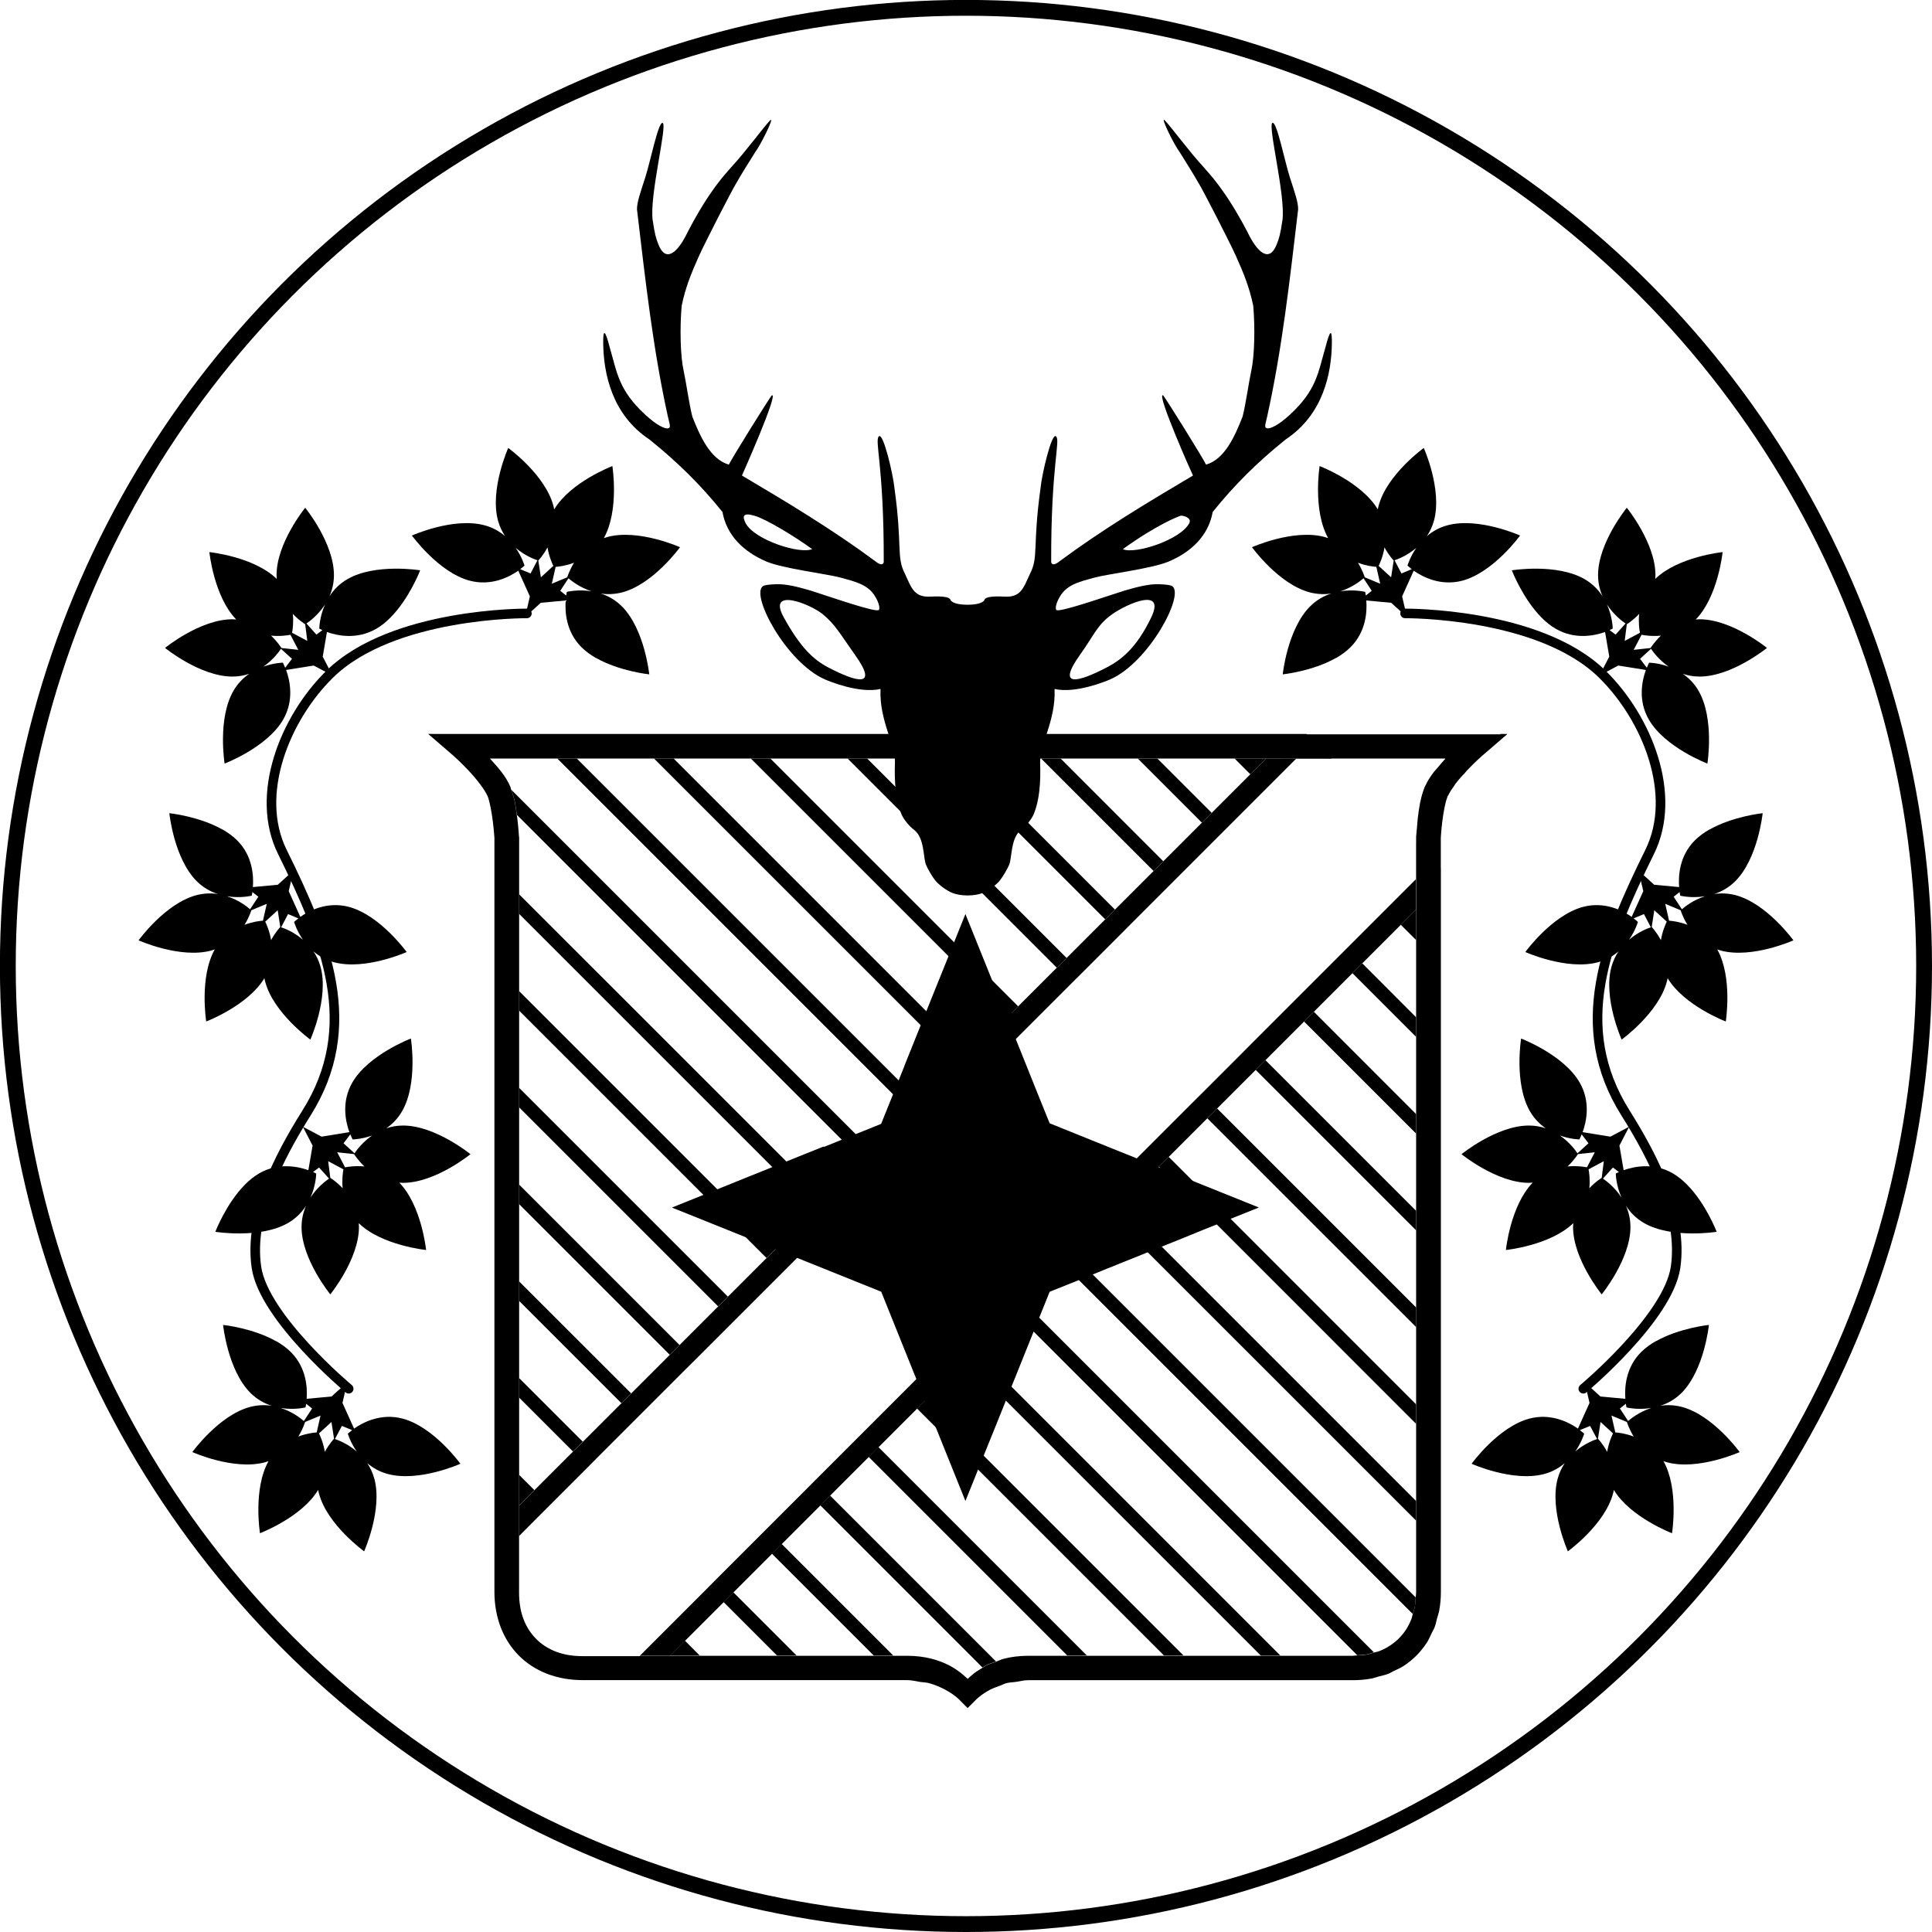 <?xml version="1.0" encoding="UTF-8" standalone="no"?>
<!-- Created with Inkscape (http://www.inkscape.org/) -->

<svg
   width="25.165mm"
   height="25.165mm"
   viewBox="0 0 25.165 25.165"
   version="1.1"
   id="svg1"
   xml:space="preserve"
   sodipodi:docname="crest_for_millingv_export.svg"
   inkscape:version="1.3 (0e150ed, 2023-07-21)"
   xmlns:inkscape="http://www.inkscape.org/namespaces/inkscape"
   xmlns:sodipodi="http://sodipodi.sourceforge.net/DTD/sodipodi-0.dtd"
   xmlns="http://www.w3.org/2000/svg"
   xmlns:svg="http://www.w3.org/2000/svg"><sodipodi:namedview
     id="namedview1"
     pagecolor="#505050"
     bordercolor="#eeeeee"
     borderopacity="1"
     inkscape:showpageshadow="0"
     inkscape:pageopacity="0"
     inkscape:pagecheckerboard="0"
     inkscape:deskcolor="#d1d1d1"
     inkscape:document-units="mm"
     showguides="true"
     inkscape:zoom="4.5123774"
     inkscape:cx="23.26933"
     inkscape:cy="70.805248"
     inkscape:window-width="1800"
     inkscape:window-height="1097"
     inkscape:window-x="0"
     inkscape:window-y="44"
     inkscape:window-maximized="1"
     inkscape:current-layer="svg1" /><defs
     id="defs1" /><style
     type="text/css"
     id="style1">&#10;	.st0{fill:#000000;}&#10;</style><circle
     style="fill:none;stroke:#000000;stroke-width:0.206;stroke-linecap:square;stroke-dasharray:none"
     id="path7"
     cx="-12.582"
     cy="12.582"
     r="12.48"
     transform="scale(-1,1)" /><g
     id="g437"
     transform="translate(-51.522,6.778)"><path
       d="m 57.098,2.781 0.327,0.282 c 0,0 0.091,0.08 0.195,0.19 0.052,0.055 0.107,0.119 0.153,0.18 0.046,0.061 0.084,0.12 0.102,0.164 0.024,0.057 0.051,0.203 0.066,0.322 0.015,0.12 0.021,0.217 0.021,0.217 v 0.412 0.255 1.006 0.254 1.006 0.254 1.006 0.255 0.359 0.646 0.254 1.006 0.255 1.006 0.254 0.787 0.219 0.254 0.334 c 0,0.082 0.007,0.162 0.021,0.239 0.014,0.077 0.034,0.151 0.061,0.221 0.027,0.07 0.06,0.136 0.099,0.197 0.039,0.061 0.085,0.118 0.136,0.17 0.051,0.052 0.108,0.097 0.169,0.137 0.062,0.04 0.128,0.074 0.198,0.101 0.07,0.027 0.145,0.048 0.223,0.062 0.078,0.014 0.159,0.021 0.243,0.021 h 0.333 0.254 0.23 0.775 0.254 1.006 0.255 1.006 0.11 c 0.062,0 0.113,0.014 0.167,0.023 0.039,0.006 0.084,0.006 0.119,0.016 0.084,0.023 0.155,0.055 0.213,0.086 0.116,0.062 0.178,0.125 0.178,0.125 l 0.114,0.114 0.114,-0.114 c 0,0 0.062,-0.063 0.178,-0.125 0.037,-0.02 0.088,-0.037 0.136,-0.055 0.027,-0.01 0.046,-0.022 0.076,-0.03 0.038,-0.011 0.088,-0.011 0.131,-0.018 0.051,-0.008 0.097,-0.021 0.156,-0.021 h 0.829 0.255 1.006 0.254 1.006 0.255 0.619 c 0.084,0 0.165,-0.007 0.243,-0.021 0.033,-0.006 0.063,-0.018 0.096,-0.027 0.043,-0.011 0.087,-0.02 0.127,-0.036 0.022,-0.008 0.04,-0.021 0.06,-0.031 0.047,-0.022 0.095,-0.043 0.137,-0.07 0.061,-0.04 0.118,-0.086 0.169,-0.137 0.051,-0.052 0.097,-0.109 0.136,-0.17 0.024,-0.038 0.042,-0.081 0.062,-0.123 0.012,-0.025 0.027,-0.048 0.037,-0.074 0.014,-0.035 0.021,-0.074 0.031,-0.112 0.01,-0.036 0.023,-0.071 0.03,-0.109 0.014,-0.077 0.021,-0.156 0.021,-0.238 V 13.351 13.096 12.09 11.836 10.83 10.576 9.57 9.315 8.944 8.31 8.055 7.05 6.794 5.789 5.535 4.529 l -0.001,-0.001 V 4.351 4.274 4.133 c 4.37e-4,-0.007 0.005,-0.093 0.019,-0.208 6e-5,-4.893e-4 -6e-5,-0.001 0,-0.002 1.24e-4,-0.001 3.91e-4,-0.002 5.17e-4,-0.003 2.1e-4,-0.002 8.18e-4,-0.003 0.001,-0.005 0.007,-0.057 0.017,-0.12 0.028,-0.175 0.011,-0.056 0.024,-0.103 0.036,-0.132 7.32e-4,-0.002 0.001,-0.008 0.002,-0.01 0.002,-0.006 0.01,-0.015 0.013,-0.021 0.008,-0.016 0.016,-0.032 0.027,-0.05 0.011,-0.018 0.025,-0.037 0.039,-0.056 0.006,-0.008 0.008,-0.014 0.014,-0.022 0.004,-0.006 0.005,-0.009 0.009,-0.015 0.032,-0.042 0.069,-0.084 0.106,-0.125 l 0.002,0.002 c 0.015,-0.017 0.029,-0.037 0.044,-0.053 0.104,-0.11 0.196,-0.19 0.196,-0.19 l 0.281,-0.242 0.046,-0.039 h -0.005 l 0.005,-0.005 h -0.09 l 0.005,0.005 h -1.006 -0.255 -1.006 -0.078 -0.177 l -0.005,-0.005 h -1.006 -0.254 -0.155 -0.851 -0.255 -1.006 -0.254 -0.636 -0.37 -0.254 -1.006 -0.255 -1.006 -0.111 -0.143 -1.006 -0.255 -1.006 -0.254 -1.006 -0.254 z m 0.807,0.321 h 0.876 0.254 1.006 0.255 0.828 0.178 0.254 1.006 0.255 1.006 0.254 0.049 0.957 0.254 1.006 0.255 0.53 0.476 0.254 0.156 0.85 0.254 1.006 0.223 c -0.001,0.001 -0.003,0.003 -0.004,0.005 h 0.003 c -0.034,0.037 -0.067,0.077 -0.101,0.117 -0.016,0.019 -0.033,0.036 -0.049,0.056 -0.006,0.008 -0.011,0.016 -0.017,0.024 -0.035,0.047 -0.066,0.097 -0.09,0.15 -0.004,0.008 -0.009,0.015 -0.012,0.023 -0.002,0.004 -0.003,0.008 -0.004,0.012 -0.021,0.055 -0.038,0.113 -0.05,0.174 -0.001,0.005 -0.003,0.01 -0.004,0.016 -0.013,0.068 -0.023,0.137 -0.03,0.201 -1.21e-4,9.932e-4 -3.96e-4,0.002 -5.16e-4,0.003 -5.9e-5,4.833e-4 5.8e-5,0.001 0,0.002 -0.005,0.044 -0.004,0.046 -0.007,0.082 -0.006,0.066 -0.014,0.153 -0.014,0.153 v 0.004 0.083 0.862 0.143 0.254 1.006 0.255 1.006 0.254 0.957 0.049 0.255 1.006 0.255 1.006 0.254 1.006 0.255 0.931 c 0,0.024 -0.004,0.046 -0.006,0.069 -0.002,0.038 -0.004,0.078 -0.01,0.113 -0.006,0.037 -0.018,0.069 -0.028,0.103 -0.006,0.019 -0.009,0.04 -0.015,0.058 -0.019,0.05 -0.043,0.097 -0.07,0.14 -0.027,0.043 -0.059,0.081 -0.094,0.117 -0.035,0.035 -0.074,0.067 -0.117,0.095 -0.043,0.028 -0.089,0.052 -0.139,0.072 -0.022,0.009 -0.047,0.012 -0.07,0.019 -0.031,0.009 -0.059,0.02 -0.092,0.026 -0.039,0.007 -0.082,0.009 -0.125,0.011 -0.021,0.001 -0.039,0.005 -0.06,0.005 h -0.94 -0.255 -1.006 -0.254 -1.006 -0.255 -0.508 c -0.122,0 -0.227,0.015 -0.318,0.038 -0.04,0.01 -0.068,0.026 -0.103,0.039 -0.044,0.016 -0.093,0.03 -0.129,0.049 -0.019,0.01 -0.03,0.02 -0.047,0.03 -0.039,0.024 -0.08,0.048 -0.108,0.07 -0.04,0.031 -0.068,0.058 -0.086,0.075 -0.018,-0.016 -0.047,-0.044 -0.086,-0.075 -0.04,-0.031 -0.09,-0.067 -0.154,-0.1 -0.064,-0.033 -0.141,-0.065 -0.232,-0.088 -0.091,-0.023 -0.197,-0.038 -0.319,-0.038 h -0.176 -0.254 -1.006 -0.255 -1.006 -0.254 -0.133 -0.394 l -0.005,0.005 H 59.382 59.128 59.111 c -0.066,0 -0.128,-0.005 -0.186,-0.015 -0.058,-0.01 -0.113,-0.025 -0.163,-0.044 -0.05,-0.019 -0.097,-0.044 -0.14,-0.071 -0.043,-0.028 -0.082,-0.059 -0.117,-0.095 -0.035,-0.035 -0.066,-0.075 -0.094,-0.117 -0.027,-0.043 -0.051,-0.089 -0.07,-0.14 -0.019,-0.05 -0.034,-0.104 -0.043,-0.161 -0.01,-0.057 -0.015,-0.119 -0.015,-0.183 v -0.018 -0.254 -0.465 l 0.001,-10e-4 V 12.83 12.688 12.433 11.428 11.172 10.167 9.913 8.944 8.907 8.652 7.646 7.392 6.386 6.132 5.126 4.871 4.124 l -0.002,-0.004 c 0,0 -0.006,-0.109 -0.022,-0.24 -0.002,-0.014 -0.005,-0.03 -0.007,-0.044 -0.007,-0.053 -0.013,-0.107 -0.024,-0.161 -0.011,-0.057 -0.028,-0.112 -0.048,-0.165 -0.004,-0.012 -0.006,-0.025 -0.01,-0.036 -0.029,-0.071 -0.071,-0.137 -0.118,-0.198 -0.047,-0.061 -0.099,-0.118 -0.149,-0.173 z"
       id="path400" /><path
       d="m 63.784,10.858 -0.002,0.002 -0.384,0.385 -0.127,0.127 -0.503,0.503 -0.127,0.127 -0.503,0.503 -0.127,0.128 -0.503,0.503 -0.127,0.127 -0.503,0.503 -0.127,0.128 -0.503,0.503 -0.127,0.127 -0.264,0.264 h 0.394 l 0.067,-0.067 0.127,-0.127 0.503,-0.503 0.128,-0.128 0.503,-0.503 0.127,-0.127 0.503,-0.503 0.127,-0.128 0.503,-0.503 0.127,-0.127 0.503,-0.503 0.127,-0.127 0.3,-0.3 0.002,-0.002 z"
       style="display:inline;stroke-width:1"
       id="path437" /><path
       d="m 61.938,9.177 -0.004,0.004 -0.301,0.301 -0.127,0.127 -0.503,0.503 -0.127,0.127 -0.503,0.503 -0.127,0.128 -0.503,0.503 -0.127,0.127 -0.503,0.503 -0.128,0.127 -0.503,0.503 -0.127,0.127 -0.071,0.071 v 0.397 l 0.269,-0.27 0.127,-0.127 0.503,-0.503 0.127,-0.128 0.503,-0.503 0.127,-0.127 0.503,-0.503 0.128,-0.127 0.503,-0.503 0.127,-0.127 0.503,-0.503 0.127,-0.127 0.385,-0.385 0.004,-0.004 z"
       style="display:inline;stroke-width:1"
       id="path436" /><path
       d="m 69.966,4.205 v 0.468 l -0.269,0.269 -0.127,0.127 -0.503,0.503 -0.128,0.128 -0.503,0.503 -0.127,0.127 -0.503,0.503 -0.127,0.128 -0.503,0.503 -0.128,0.127 -0.503,0.503 -0.127,0.127 -0.383,0.384 0.282,0.114 0.3,-0.3 0.127,-0.127 0.502,-0.502 0.128,-0.128 0.503,-0.503 0.127,-0.127 0.503,-0.503 0.127,-0.127 0.502,-0.502 0.128,-0.128 0.502,-0.502 0.127,-0.127 0.071,-0.071 0.001,-0.001 V 4.206 Z"
       style="display:inline;stroke-width:1"
       id="path402" /><path
       d="m 68.013,3.102 -0.005,0.005 -0.073,0.073 -0.127,0.127 -0.503,0.503 -0.128,0.128 -0.503,0.503 -0.127,0.127 -0.503,0.503 -0.127,0.127 -0.503,0.503 -0.128,0.127 -0.503,0.503 -0.127,0.127 -0.301,0.301 0.114,0.282 0.385,-0.386 0.127,-0.127 0.503,-0.503 0.128,-0.127 0.503,-0.503 0.127,-0.128 0.503,-0.503 0.127,-0.127 0.503,-0.503 0.128,-0.128 0.503,-0.503 0.127,-0.127 0.27,-0.27 h 0.465 l -0.005,-0.005 z"
       style="display:inline;stroke-width:1"
       id="path401" /><path
       d="m 64.097,5.128 -0.296,0.737 -0.102,0.252 -0.399,0.993 0.001,0.001 -0.101,0.251 -0.201,0.499 -0.494,0.199 -0.251,0.101 -0.005,-0.005 -0.993,0.399 -0.252,0.102 -0.73,0.294 0.794,0.319 0.391,0.157 0.529,0.213 0.592,0.238 0.42,0.169 0.169,0.42 0.238,0.592 0.217,0.538 0.157,0.391 0.316,0.785 0.294,-0.73 0.102,-0.252 0.346,-0.861 0.053,-0.132 0.101,-0.251 0.201,-0.499 0.494,-0.198 0.25,-0.102 0.137,-0.055 0.855,-0.344 L 67.182,9.246 67.919,8.95 67.133,8.634 66.743,8.476 66.191,8.255 65.6,8.017 65.194,7.853 65.03,7.447 64.793,6.856 64.574,6.312 64.417,5.922 Z"
       style="stroke:none;stroke-width:0.596"
       id="path409"
       inkscape:label="path409" /><g
       id="g438"><path
         d="m 60.444,14.593 -0.127,0.127 -0.067,0.067 h 0.133 0.254 z"
         id="path421" /><path
         d="m 65.277,9.598 4.647,4.647 c 0.01,-0.034 0.022,-0.066 0.028,-0.103 0.006,-0.036 0.007,-0.075 0.01,-0.113 L 65.458,9.525 Z"
         style="stroke-width:0.28;stroke-linecap:round;stroke-linejoin:round"
         id="path429" /><path
         d="M 63.55,7.617 59.035,3.102 h -0.254 l 4.695,4.695 z"
         style="stroke-width:0.28;stroke-linecap:round;stroke-linejoin:round"
         id="path410" /><path
         d="M 69.967,13.028 V 12.773 L 66.354,9.16 66.172,9.234 Z"
         style="stroke-width:0.28;stroke-linecap:round;stroke-linejoin:round"
         id="path430" /><path
         d="M 60.296,3.102 H 60.041 L 63.838,6.899 63.911,6.717 Z"
         style="stroke-width:0.28;stroke-linecap:round;stroke-linejoin:round"
         id="path408" /><path
         d="m 66.618,8.418 3.349,3.35 V 11.514 L 66.745,8.291 Z"
         style="stroke-width:0.28;stroke-linecap:round;stroke-linejoin:round"
         id="path431" /><path
         d="M 64.784,6.33 61.556,3.102 H 61.302 l 3.355,3.355 z"
         style="stroke-width:0.28;stroke-linecap:round;stroke-linejoin:round"
         id="path407" /><path
         d="m 67.248,7.789 2.72,2.719 v -0.255 l -2.592,-2.592 z"
         style="stroke-width:0.28;stroke-linecap:round;stroke-linejoin:round"
         id="path432" /><path
         d="m 65.415,5.7 -2.598,-2.598 h -0.255 l 2.725,2.725 z"
         style="stroke-width:0.28;stroke-linecap:round;stroke-linejoin:round"
         id="path406" /><path
         d="m 67.878,7.158 2.089,2.089 V 8.993 L 68.005,7.031 Z"
         style="stroke-width:0.28;stroke-linecap:round;stroke-linejoin:round"
         id="path433" /><path
         d="M 66.045,5.07 64.077,3.102 h -0.254 l 2.095,2.095 z"
         style="stroke-width:0.28;stroke-linecap:round;stroke-linejoin:round"
         id="path405" /><path
         d="m 68.508,6.528 1.459,1.459 V 7.733 L 68.636,6.401 Z"
         style="stroke-width:0.28;stroke-linecap:round;stroke-linejoin:round"
         id="path434" /><path
         d="M 66.674,4.44 65.337,3.102 h -0.254 l 1.465,1.465 z"
         style="stroke-width:0.28;stroke-linecap:round;stroke-linejoin:round"
         id="path404" /><path
         d="m 69.138,5.898 0.829,0.829 V 6.472 l -0.701,-0.702 z"
         style="stroke-width:0.28;stroke-linecap:round;stroke-linejoin:round"
         id="path435" /><path
         d="m 67.305,3.81 -0.707,-0.707 h -0.255 l 0.835,0.835 z"
         style="stroke-width:0.28;stroke-linecap:round;stroke-linejoin:round"
         id="path403" /><path
         d="m 69.967,5.069 -10e-4,0.001 -0.071,0.071 -0.127,0.127 0.199,0.198 V 5.212 Z"
         style="stroke-width:0.28;stroke-linecap:round;stroke-linejoin:round"
         id="path420" /><path
         d="m 67.603,3.102 0.205,0.205 0.127,-0.127 0.073,-0.073 0.005,-0.005 h -0.156 z"
         style="stroke-width:0.28;stroke-linecap:round;stroke-linejoin:round"
         id="path419" /><path
         d="m 58.284,12.433 v 0.254 0.142 l 0.071,-0.071 0.127,-0.127 z"
         style="stroke-width:0.28;stroke-linecap:round;stroke-linejoin:round"
         id="path418" /><path
         d="m 60.947,14.09 0.697,0.697 h 0.255 l -0.824,-0.824 z"
         style="stroke-width:0.28;stroke-linecap:round;stroke-linejoin:round"
         id="path422" /><path
         d="m 59.113,12.001 -0.829,-0.829 v 0.255 l 0.701,0.701 z"
         style="stroke-width:0.28;stroke-linecap:round;stroke-linejoin:round"
         id="path417" /><path
         d="m 61.577,13.46 1.327,1.327 h 0.254 L 61.704,13.333 Z"
         style="stroke-width:0.28;stroke-linecap:round;stroke-linejoin:round"
         id="path423" /><path
         d="M 59.743,11.371 58.284,9.913 v 0.254 l 1.332,1.332 z"
         style="stroke-width:0.28;stroke-linecap:round;stroke-linejoin:round"
         id="path416" /><path
         d="m 62.207,12.83 2.113,2.113 c 0.017,-0.01 0.027,-0.02 0.047,-0.03 0.035,-0.019 0.085,-0.033 0.129,-0.049 l -2.161,-2.161 z"
         style="stroke-width:0.28;stroke-linecap:round;stroke-linejoin:round"
         id="path424" /><path
         d="M 60.373,10.741 58.284,8.652 v 0.255 l 1.962,1.962 z"
         style="stroke-width:0.28;stroke-linecap:round;stroke-linejoin:round"
         id="path415" /><path
         d="m 62.837,12.199 2.587,2.587 h 0.255 l -2.715,-2.715 z"
         style="stroke-width:0.28;stroke-linecap:round;stroke-linejoin:round"
         id="path425" /><path
         d="M 61.003,10.111 58.284,7.392 v 0.254 l 2.592,2.592 z"
         style="stroke-width:0.28;stroke-linecap:round;stroke-linejoin:round"
         id="path414" /><path
         d="m 63.467,11.569 3.217,3.217 h 0.254 l -3.344,-3.344 z"
         style="stroke-width:0.28;stroke-linecap:round;stroke-linejoin:round"
         id="path426" /><path
         d="m 61.633,9.481 -3.349,-3.349 v 0.254 l 3.222,3.222 z"
         style="stroke-width:0.28;stroke-linecap:round;stroke-linejoin:round"
         id="path413" /><path
         d="m 67.945,14.787 h 0.255 l -3.789,-3.789 -0.073,0.182 z"
         style="stroke-width:0.28;stroke-linecap:round;stroke-linejoin:round"
         id="path427" /><path
         d="M 62.074,8.66 58.284,4.871 v 0.255 l 3.608,3.608 z"
         style="stroke-width:0.28;stroke-linecap:round;stroke-linejoin:round"
         id="path412" /><path
         d="m 64.7,10.281 4.501,4.501 c 0.043,-0.002 0.086,-0.004 0.125,-0.011 0.033,-0.006 0.062,-0.017 0.092,-0.026 l -4.645,-4.645 z"
         style="stroke-width:0.28;stroke-linecap:round;stroke-linejoin:round"
         id="path428" /><path
         d="M 62.972,8.299 58.182,3.509 c 0.019,0.053 0.036,0.108 0.048,0.165 0.011,0.055 0.017,0.108 0.024,0.161 l 4.537,4.537 z"
         style="stroke-width:0.28;stroke-linecap:round;stroke-linejoin:round"
         id="path411" /></g></g><path
     id="path1-2-3"
     style="fill:#000000;stroke-width:0.609"
     d="m 10.039,1.562 c -0.003,0.001 -0.006,0.004 -0.011,0.009 C 9.953,1.648 9.707,1.981 9.529,2.173 9.454,2.262 9.247,2.464 8.957,3.023 8.829,3.29 8.671,3.431 8.575,3.181 8.543,3.099 8.53,3.056 8.502,2.872 8.454,2.558 8.7,1.614 8.63,1.601 8.573,1.59 8.471,2.107 8.404,2.314 8.337,2.52 8.296,2.637 8.297,2.728 c 0.108,0.908 0.207,1.816 0.405,2.71 0.031,0.12 0.031,0.131 0.001,0.141 C 8.666,5.59 8.557,5.543 8.405,5.402 8.055,5.079 8.038,4.852 7.942,4.525 7.883,4.297 7.855,4.278 7.857,4.467 c 0.004,0.397 0.113,0.934 0.603,1.258 0.37,0.298 0.669,0.594 0.95,0.943 0.056,0.31 0.28,0.521 0.572,0.646 0.218,0.092 0.784,0.161 0.962,0.208 0.216,0.057 0.306,0.09 0.39,0.165 0.069,0.062 0.141,0.21 0.114,0.257 -0.025,0.044 -0.65,-0.176 -0.888,-0.251 -0.168,-0.049 -0.318,-0.089 -0.457,-0.083 -0.072,0.003 -0.142,0.008 -0.167,0.026 -0.162,0.116 0.308,0.996 0.81,1.214 0.053,0.023 0.446,0.187 0.723,0.124 -0.018,0.413 0.196,0.723 0.188,0.956 -0.009,0.264 0.009,0.495 0.086,0.678 0.028,0.065 0.099,0.153 0.162,0.2 0.138,0.104 0.119,0.357 0.155,0.453 0.019,0.049 0.085,0.162 0.122,0.207 0.05,0.061 0.15,0.134 0.226,0.164 0.108,0.042 0.283,0.042 0.39,0 0.075,-0.03 0.176,-0.102 0.226,-0.164 0.037,-0.046 0.103,-0.159 0.122,-0.207 0.037,-0.096 0.018,-0.349 0.155,-0.453 0.063,-0.048 0.134,-0.135 0.162,-0.2 0.077,-0.184 0.094,-0.414 0.085,-0.678 -0.008,-0.233 0.206,-0.543 0.188,-0.956 0.277,0.063 0.669,-0.101 0.723,-0.124 0.501,-0.218 0.973,-1.098 0.811,-1.214 -0.026,-0.018 -0.096,-0.023 -0.167,-0.026 -0.139,-0.006 -0.289,0.035 -0.457,0.083 -0.238,0.075 -0.863,0.294 -0.888,0.251 -0.027,-0.048 0.045,-0.195 0.113,-0.257 0.083,-0.075 0.174,-0.108 0.39,-0.165 0.178,-0.047 0.744,-0.116 0.962,-0.208 0.293,-0.124 0.517,-0.336 0.573,-0.646 0.281,-0.349 0.579,-0.646 0.949,-0.943 0.49,-0.325 0.599,-0.861 0.603,-1.258 0.002,-0.189 -0.025,-0.17 -0.084,0.058 -0.096,0.327 -0.113,0.554 -0.463,0.877 -0.153,0.141 -0.262,0.188 -0.299,0.176 -0.03,-0.009 -0.03,-0.021 6.07e-4,-0.141 0.199,-0.894 0.298,-1.801 0.406,-2.71 9.04e-4,-0.091 -0.04,-0.208 -0.107,-0.414 -0.067,-0.207 -0.169,-0.724 -0.226,-0.713 -0.071,0.014 0.175,0.958 0.128,1.272 -0.028,0.184 -0.041,0.227 -0.073,0.308 -0.096,0.25 -0.254,0.11 -0.382,-0.158 C 15.956,2.464 15.749,2.262 15.674,2.173 15.496,1.981 15.25,1.648 15.175,1.571 c -0.075,-0.077 0.118,0.316 0.188,0.406 0.085,0.137 0.172,0.273 0.252,0.413 0.057,0.091 0.409,0.778 0.482,0.941 0.099,0.221 0.176,0.406 0.227,0.652 0.025,0.286 0.017,0.652 -0.026,0.849 -0.032,0.146 -0.072,0.437 -0.113,0.595 -0.098,0.248 -0.23,0.555 -0.476,0.625 -0.02,-0.054 -0.54,-0.89 -0.56,-0.903 -0.093,-0.035 0.388,1.046 0.39,1.045 -0.593,0.351 -1.184,0.706 -1.738,1.117 -0.058,0.047 -0.097,0.052 -0.109,0.014 -0.004,-1.269 0.126,-1.59 0.062,-1.642 -0.058,-0.048 -0.185,0.505 -0.2,0.67 -0.107,0.77 -0.023,0.899 -0.138,1.121 -0.087,0.189 -0.12,0.311 -0.339,0.297 -0.148,-0.008 -0.24,0.006 -0.252,0.038 -0.019,0.049 -0.115,0.068 -0.223,0.068 -0.108,-4.368e-4 -0.205,-0.019 -0.224,-0.068 -0.012,-0.032 -0.104,-0.046 -0.252,-0.038 C 11.907,7.784 11.874,7.662 11.787,7.473 11.672,7.251 11.757,7.123 11.65,6.353 11.634,6.187 11.507,5.635 11.449,5.683 c -0.063,0.052 0.066,0.373 0.062,1.642 -0.012,0.038 -0.051,0.033 -0.109,-0.014 -0.554,-0.411 -1.145,-0.766 -1.738,-1.117 0,0 0.482,-1.081 0.39,-1.045 -0.02,0.013 -0.54,0.849 -0.56,0.903 C 9.249,5.982 9.116,5.675 9.018,5.427 8.977,5.269 8.937,4.977 8.905,4.831 8.861,4.635 8.854,4.268 8.879,3.983 8.93,3.737 9.007,3.552 9.106,3.331 9.179,3.168 9.531,2.481 9.588,2.39 9.667,2.25 9.755,2.114 9.84,1.977 9.905,1.892 10.079,1.542 10.039,1.562 Z M 9.829,6.718 C 9.987,6.765 10.344,6.983 10.579,7.152 10.419,7.223 9.825,7.032 9.712,6.814 9.669,6.729 9.67,6.671 9.829,6.718 Z m 5.545,0 c 0.028,-0.008 0.154,0.023 0.117,0.096 -0.113,0.218 -0.707,0.41 -0.866,0.339 0.443,-0.319 0.722,-0.426 0.75,-0.434 z M 10.715,7.999 c 0.165,0.134 0.234,0.268 0.422,0.531 0.315,0.441 0.013,0.351 -0.346,0.165 -0.194,-0.101 -0.365,-0.259 -0.583,-0.655 -0.218,-0.396 0.342,-0.175 0.507,-0.041 z m 4.281,0.041 c -0.189,0.396 -0.389,0.555 -0.583,0.655 -0.359,0.186 -0.661,0.276 -0.346,-0.165 0.188,-0.263 0.224,-0.392 0.422,-0.531 0.198,-0.139 0.696,-0.355 0.507,0.041 z" /><g
     id="g44"
     transform="matrix(-1.248,0,0,1.248,25.376,-0.263)"><path
       id="path11-53-5-4"
       style="fill:#000000;stroke-width:0.033;stroke-linecap:square"
       d="m 17.45,14.21 c 0.244,-0.139 0.555,-0.171 0.555,-0.171 0,0 -0.048,0.471 -0.285,0.709 -0.069,0.069 -0.147,0.111 -0.223,0.135 0.069,-0.011 0.146,-0.009 0.227,0.012 0.325,0.087 0.602,0.471 0.602,0.471 0,0 -0.432,0.194 -0.757,0.107 -0.013,-0.004 -0.026,-0.008 -0.038,-0.012 0.163,0.291 0.089,0.752 0.089,0.752 0,0 -0.436,-0.166 -0.607,-0.452 -0.003,0.013 -0.005,0.026 -0.009,0.039 -0.087,0.325 -0.471,0.602 -0.471,0.602 0,0 -0.194,-0.432 -0.107,-0.757 0.017,-0.062 0.043,-0.116 0.074,-0.163 -0.057,0.048 -0.127,0.09 -0.215,0.113 -0.325,0.087 -0.757,-0.107 -0.757,-0.107 0,0 0.277,-0.384 0.602,-0.471 0.225,-0.06 0.414,0.038 0.508,0.104 l 0.121,-0.268 -0.05,-0.216 0.164,0.149 0.26,0.024 c -0.009,-0.116 0.002,-0.325 0.164,-0.487 0.045,-0.045 0.097,-0.082 0.154,-0.115 z m -0.792,0.927 c 0.029,0.022 0.045,0.037 0.045,0.037 0,0 -0.025,0.088 -0.092,0.185 0.099,-0.084 0.199,-0.12 0.227,-0.129 L 16.765,15.093 Z m 0.48,-0.275 -0.062,0.049 0.086,0.131 c 0.029,-0.026 0.117,-0.096 0.241,-0.136 -0.143,0.023 -0.258,-0.006 -0.258,-0.006 0,0 -0.004,-0.014 -0.007,-0.038 z m -0.15,0.123 0.04,0.176 c 0.033,0.002 0.107,0.011 0.192,0.043 -0.051,-0.083 -0.071,-0.152 -0.071,-0.152 z m -0.114,0.067 -0.027,0.175 c 0,0 0.05,0.051 0.096,0.137 0.016,-0.097 0.049,-0.168 0.061,-0.193 z" /><path
       id="path11-53-5-7-3"
       style="fill:#000000;stroke-width:0.033;stroke-linecap:square"
       d="m 17.777,12.575 c 0.198,0.2 0.309,0.492 0.309,0.492 0,0 -0.468,0.076 -0.759,-0.092 -0.085,-0.049 -0.145,-0.113 -0.188,-0.18 0.028,0.064 0.047,0.138 0.047,0.222 0,0.336 -0.3,0.703 -0.3,0.703 0,0 -0.299,-0.367 -0.299,-0.703 4.8e-5,-0.014 6.66e-4,-0.027 0.002,-0.04 -0.239,0.233 -0.703,0.28 -0.703,0.28 0,0 0.047,-0.464 0.28,-0.703 -0.013,9.88e-4 -0.026,0.002 -0.04,0.002 -0.336,0 -0.703,-0.299 -0.703,-0.299 0,0 0.367,-0.299 0.703,-0.299 0.065,0 0.124,0.011 0.176,0.029 -0.061,-0.042 -0.12,-0.1 -0.165,-0.178 -0.168,-0.291 -0.092,-0.759 -0.092,-0.759 0,0 0.443,0.168 0.611,0.459 0.117,0.202 0.07,0.41 0.031,0.518 l 0.29,0.047 0.196,-0.104 -0.102,0.197 0.044,0.257 c 0.11,-0.039 0.314,-0.082 0.513,0.033 0.055,0.032 0.105,0.073 0.15,0.119 z m -1.1,-0.525 c -0.014,0.034 -0.024,0.053 -0.024,0.053 0,0 -0.091,-0.001 -0.203,-0.041 0.106,0.074 0.167,0.161 0.183,0.186 l 0.115,-0.105 z m 0.389,0.393 -0.063,-0.047 -0.104,0.116 c 0.033,0.022 0.123,0.089 0.194,0.198 -0.059,-0.132 -0.06,-0.251 -0.06,-0.251 0,0 0.013,-0.007 0.034,-0.017 z m -0.158,-0.113 -0.159,0.085 c 0.006,0.032 0.017,0.106 0.008,0.197 0.067,-0.071 0.129,-0.108 0.129,-0.108 z m -0.094,-0.093 -0.176,0.019 c 0,0 -0.037,0.061 -0.108,0.129 0.098,-0.009 0.175,0.004 0.202,0.009 z" /><path
       id="path11-53-5-6-3"
       style="fill:#000000;stroke-width:0.033;stroke-linecap:square"
       d="m 18.011,8.869 c 0.244,-0.139 0.555,-0.171 0.555,-0.171 0,0 -0.048,0.471 -0.285,0.709 -0.069,0.069 -0.147,0.111 -0.223,0.135 0.069,-0.011 0.146,-0.009 0.227,0.012 0.325,0.087 0.602,0.471 0.602,0.471 0,0 -0.432,0.194 -0.757,0.107 -0.013,-0.004 -0.026,-0.008 -0.038,-0.012 0.163,0.291 0.089,0.752 0.089,0.752 0,0 -0.436,-0.166 -0.607,-0.452 -0.002,0.013 -0.005,0.026 -0.009,0.039 -0.087,0.325 -0.471,0.602 -0.471,0.602 0,0 -0.194,-0.432 -0.107,-0.757 0.017,-0.062 0.043,-0.116 0.074,-0.163 -0.057,0.048 -0.127,0.09 -0.215,0.113 -0.325,0.087 -0.757,-0.107 -0.757,-0.107 0,0 0.277,-0.384 0.602,-0.471 0.225,-0.06 0.414,0.038 0.508,0.104 l 0.121,-0.268 -0.05,-0.216 0.164,0.149 0.26,0.024 c -0.009,-0.116 0.002,-0.325 0.164,-0.487 0.045,-0.045 0.097,-0.082 0.154,-0.115 z m -0.792,0.927 c 0.029,0.022 0.045,0.037 0.045,0.037 0,0 -0.025,0.088 -0.092,0.185 0.099,-0.084 0.199,-0.12 0.227,-0.129 l -0.072,-0.138 z m 0.48,-0.275 -0.062,0.049 0.086,0.131 c 0.029,-0.026 0.117,-0.096 0.241,-0.136 -0.143,0.023 -0.258,-0.006 -0.258,-0.006 0,0 -0.004,-0.014 -0.007,-0.038 z m -0.15,0.123 0.04,0.176 c 0.033,0.002 0.107,0.011 0.192,0.043 -0.051,-0.083 -0.071,-0.152 -0.071,-0.152 z m -0.114,0.067 -0.027,0.175 c 0,0 0.05,0.051 0.096,0.137 0.016,-0.097 0.049,-0.168 0.061,-0.193 z" /><path
       style="fill:none;stroke:#000000;stroke-width:0.1;stroke-linecap:round;stroke-linejoin:round;stroke-dasharray:none;stroke-opacity:1"
       d="m 14.834,6.613 c 0,0 1.402,-0.012 2.06,0.636 0.467,0.46 0.787,1.256 0.493,1.852 -0.461,0.935 -0.822,1.822 -0.252,2.727 0.292,0.465 0.601,1.066 0.522,1.609 -0.077,0.528 -0.963,1.268 -0.963,1.268"
       id="path44-0" /><path
       id="path11-53-5-63-9"
       style="fill:#000000;stroke-width:0.033;stroke-linecap:square"
       d="M 16.257,6.655 C 16.06,6.456 15.948,6.163 15.948,6.163 c 0,0 0.468,-0.076 0.759,0.092 0.085,0.049 0.145,0.113 0.188,0.18 -0.028,-0.064 -0.047,-0.138 -0.047,-0.222 0,-0.336 0.3,-0.703 0.3,-0.703 0,0 0.299,0.367 0.299,0.703 -4.8e-5,0.014 -6.65e-4,0.027 -0.002,0.04 0.239,-0.233 0.703,-0.28 0.703,-0.28 0,0 -0.047,0.464 -0.28,0.703 0.013,-9.878e-4 0.026,-0.002 0.04,-0.002 0.336,1e-7 0.703,0.299 0.703,0.299 0,0 -0.367,0.299 -0.703,0.299 -0.065,8e-7 -0.124,-0.011 -0.176,-0.029 0.061,0.042 0.12,0.1 0.165,0.178 0.168,0.291 0.092,0.759 0.092,0.759 0,0 -0.443,-0.168 -0.611,-0.459 -0.117,-0.202 -0.07,-0.41 -0.031,-0.518 L 17.059,7.157 16.863,7.261 16.965,7.064 16.921,6.807 C 16.811,6.846 16.607,6.889 16.408,6.774 16.353,6.743 16.303,6.702 16.257,6.655 Z m 1.1,0.525 c 0.014,-0.034 0.024,-0.053 0.024,-0.053 0,0 0.091,0.001 0.203,0.041 -0.106,-0.074 -0.167,-0.161 -0.183,-0.186 l -0.115,0.105 z m -0.389,-0.393 0.063,0.047 0.104,-0.116 c -0.033,-0.022 -0.123,-0.089 -0.194,-0.198 0.059,0.132 0.06,0.251 0.06,0.251 0,0 -0.013,0.007 -0.034,0.017 z m 0.158,0.113 0.159,-0.085 c -0.006,-0.032 -0.017,-0.106 -0.008,-0.197 -0.067,0.071 -0.129,0.108 -0.129,0.108 z m 0.094,0.093 0.176,-0.019 c 0,0 0.037,-0.061 0.108,-0.129 -0.098,0.009 -0.175,-0.004 -0.202,-0.009 z" /><path
       id="path11-53-5-5-5"
       style="fill:#000000;stroke-width:0.033;stroke-linecap:square"
       d="m 14.112,7.078 c -0.244,0.139 -0.555,0.171 -0.555,0.171 0,0 0.048,-0.471 0.285,-0.709 0.069,-0.069 0.147,-0.111 0.223,-0.135 -0.069,0.011 -0.146,0.009 -0.227,-0.012 -0.325,-0.087 -0.602,-0.471 -0.602,-0.471 0,0 0.432,-0.194 0.757,-0.107 0.013,0.004 0.026,0.008 0.038,0.012 -0.163,-0.291 -0.089,-0.752 -0.089,-0.752 0,0 0.436,0.166 0.607,0.452 0.003,-0.013 0.005,-0.026 0.009,-0.039 0.087,-0.325 0.471,-0.602 0.471,-0.602 0,0 0.194,0.432 0.107,0.757 -0.017,0.062 -0.043,0.116 -0.074,0.163 0.057,-0.048 0.127,-0.09 0.215,-0.113 0.325,-0.087 0.757,0.107 0.757,0.107 0,0 -0.277,0.384 -0.602,0.471 -0.225,0.06 -0.414,-0.038 -0.508,-0.104 l -0.121,0.268 0.05,0.216 -0.164,-0.149 -0.26,-0.024 c 0.009,0.116 -0.002,0.325 -0.164,0.487 -0.045,0.045 -0.097,0.082 -0.154,0.115 z m 0.792,-0.927 c -0.029,-0.022 -0.045,-0.037 -0.045,-0.037 0,0 0.025,-0.088 0.092,-0.185 -0.099,0.084 -0.199,0.12 -0.227,0.129 l 0.072,0.138 z m -0.48,0.275 0.062,-0.049 -0.086,-0.131 c -0.029,0.026 -0.117,0.096 -0.241,0.136 0.143,-0.023 0.258,0.006 0.258,0.006 0,0 0.004,0.014 0.007,0.038 z m 0.15,-0.123 -0.04,-0.176 c -0.033,-0.002 -0.107,-0.011 -0.192,-0.043 0.051,0.083 0.071,0.152 0.071,0.152 z m 0.114,-0.067 0.027,-0.175 c 0,0 -0.05,-0.051 -0.096,-0.137 -0.016,0.097 -0.049,0.168 -0.061,0.193 z" /></g><style
     type="text/css"
     id="style1-6">&#10;	.st0{fill:#000000;}&#10;</style><g
     id="g44-9"
     transform="matrix(1.248,0,0,1.248,-0.211,-0.263)"><path
       id="path11-53-5-4-8"
       style="fill:#000000;stroke-width:0.033;stroke-linecap:square"
       d="m 17.45,14.21 c 0.244,-0.139 0.555,-0.171 0.555,-0.171 0,0 -0.048,0.471 -0.285,0.709 -0.069,0.069 -0.147,0.111 -0.223,0.135 0.069,-0.011 0.146,-0.009 0.227,0.012 0.325,0.087 0.602,0.471 0.602,0.471 0,0 -0.432,0.194 -0.757,0.107 -0.013,-0.004 -0.026,-0.008 -0.038,-0.012 0.163,0.291 0.089,0.752 0.089,0.752 0,0 -0.436,-0.166 -0.607,-0.452 -0.003,0.013 -0.005,0.026 -0.009,0.039 -0.087,0.325 -0.471,0.602 -0.471,0.602 0,0 -0.194,-0.432 -0.107,-0.757 0.017,-0.062 0.043,-0.116 0.074,-0.163 -0.057,0.048 -0.127,0.09 -0.215,0.113 -0.325,0.087 -0.757,-0.107 -0.757,-0.107 0,0 0.277,-0.384 0.602,-0.471 0.225,-0.06 0.414,0.038 0.508,0.104 l 0.121,-0.268 -0.05,-0.216 0.164,0.149 0.26,0.024 c -0.009,-0.116 0.002,-0.325 0.164,-0.487 0.045,-0.045 0.097,-0.082 0.154,-0.115 z m -0.792,0.927 c 0.029,0.022 0.045,0.037 0.045,0.037 0,0 -0.025,0.088 -0.092,0.185 0.099,-0.084 0.199,-0.12 0.227,-0.129 L 16.765,15.093 Z m 0.48,-0.275 -0.062,0.049 0.086,0.131 c 0.029,-0.026 0.117,-0.096 0.241,-0.136 -0.143,0.023 -0.258,-0.006 -0.258,-0.006 0,0 -0.004,-0.014 -0.007,-0.038 z m -0.15,0.123 0.04,0.176 c 0.033,0.002 0.107,0.011 0.192,0.043 -0.051,-0.083 -0.071,-0.152 -0.071,-0.152 z m -0.114,0.067 -0.027,0.175 c 0,0 0.05,0.051 0.096,0.137 0.016,-0.097 0.049,-0.168 0.061,-0.193 z" /><path
       id="path11-53-5-7-3-3"
       style="fill:#000000;stroke-width:0.033;stroke-linecap:square"
       d="m 17.777,12.575 c 0.198,0.2 0.309,0.492 0.309,0.492 0,0 -0.468,0.076 -0.759,-0.092 -0.085,-0.049 -0.145,-0.113 -0.188,-0.18 0.028,0.064 0.047,0.138 0.047,0.222 0,0.336 -0.3,0.703 -0.3,0.703 0,0 -0.299,-0.367 -0.299,-0.703 4.8e-5,-0.014 6.66e-4,-0.027 0.002,-0.04 -0.239,0.233 -0.703,0.28 -0.703,0.28 0,0 0.047,-0.464 0.28,-0.703 -0.013,9.88e-4 -0.026,0.002 -0.04,0.002 -0.336,0 -0.703,-0.299 -0.703,-0.299 0,0 0.367,-0.299 0.703,-0.299 0.065,0 0.124,0.011 0.176,0.029 -0.061,-0.042 -0.12,-0.1 -0.165,-0.178 -0.168,-0.291 -0.092,-0.759 -0.092,-0.759 0,0 0.443,0.168 0.611,0.459 0.117,0.202 0.07,0.41 0.031,0.518 l 0.29,0.047 0.196,-0.104 -0.102,0.197 0.044,0.257 c 0.11,-0.039 0.314,-0.082 0.513,0.033 0.055,0.032 0.105,0.073 0.15,0.119 z m -1.1,-0.525 c -0.014,0.034 -0.024,0.053 -0.024,0.053 0,0 -0.091,-0.001 -0.203,-0.041 0.106,0.074 0.167,0.161 0.183,0.186 l 0.115,-0.105 z m 0.389,0.393 -0.063,-0.047 -0.104,0.116 c 0.033,0.022 0.123,0.089 0.194,0.198 -0.059,-0.132 -0.06,-0.251 -0.06,-0.251 0,0 0.013,-0.007 0.034,-0.017 z m -0.158,-0.113 -0.159,0.085 c 0.006,0.032 0.017,0.106 0.008,0.197 0.067,-0.071 0.129,-0.108 0.129,-0.108 z m -0.094,-0.093 -0.176,0.019 c 0,0 -0.037,0.061 -0.108,0.129 0.098,-0.009 0.175,0.004 0.202,0.009 z" /><path
       id="path11-53-5-6-3-0"
       style="fill:#000000;stroke-width:0.033;stroke-linecap:square"
       d="m 18.011,8.869 c 0.244,-0.139 0.555,-0.171 0.555,-0.171 0,0 -0.048,0.471 -0.285,0.709 -0.069,0.069 -0.147,0.111 -0.223,0.135 0.069,-0.011 0.146,-0.009 0.227,0.012 0.325,0.087 0.602,0.471 0.602,0.471 0,0 -0.432,0.194 -0.757,0.107 -0.013,-0.004 -0.026,-0.008 -0.038,-0.012 0.163,0.291 0.089,0.752 0.089,0.752 0,0 -0.436,-0.166 -0.607,-0.452 -0.002,0.013 -0.005,0.026 -0.009,0.039 -0.087,0.325 -0.471,0.602 -0.471,0.602 0,0 -0.194,-0.432 -0.107,-0.757 0.017,-0.062 0.043,-0.116 0.074,-0.163 -0.057,0.048 -0.127,0.09 -0.215,0.113 -0.325,0.087 -0.757,-0.107 -0.757,-0.107 0,0 0.277,-0.384 0.602,-0.471 0.225,-0.06 0.414,0.038 0.508,0.104 l 0.121,-0.268 -0.05,-0.216 0.164,0.149 0.26,0.024 c -0.009,-0.116 0.002,-0.325 0.164,-0.487 0.045,-0.045 0.097,-0.082 0.154,-0.115 z m -0.792,0.927 c 0.029,0.022 0.045,0.037 0.045,0.037 0,0 -0.025,0.088 -0.092,0.185 0.099,-0.084 0.199,-0.12 0.227,-0.129 l -0.072,-0.138 z m 0.48,-0.275 -0.062,0.049 0.086,0.131 c 0.029,-0.026 0.117,-0.096 0.241,-0.136 -0.143,0.023 -0.258,-0.006 -0.258,-0.006 0,0 -0.004,-0.014 -0.007,-0.038 z m -0.15,0.123 0.04,0.176 c 0.033,0.002 0.107,0.011 0.192,0.043 -0.051,-0.083 -0.071,-0.152 -0.071,-0.152 z m -0.114,0.067 -0.027,0.175 c 0,0 0.05,0.051 0.096,0.137 0.016,-0.097 0.049,-0.168 0.061,-0.193 z" /><path
       style="fill:none;stroke:#000000;stroke-width:0.1;stroke-linecap:round;stroke-linejoin:round;stroke-dasharray:none;stroke-opacity:1"
       d="m 14.834,6.613 c 0,0 1.402,-0.012 2.06,0.636 0.467,0.46 0.787,1.256 0.493,1.852 -0.461,0.935 -0.822,1.822 -0.252,2.727 0.292,0.465 0.601,1.066 0.522,1.609 -0.077,0.528 -0.963,1.268 -0.963,1.268"
       id="path44-0-9" /><path
       id="path11-53-5-63-9-0"
       style="fill:#000000;stroke-width:0.033;stroke-linecap:square"
       d="M 16.257,6.655 C 16.06,6.456 15.948,6.163 15.948,6.163 c 0,0 0.468,-0.076 0.759,0.092 0.085,0.049 0.145,0.113 0.188,0.18 -0.028,-0.064 -0.047,-0.138 -0.047,-0.222 0,-0.336 0.3,-0.703 0.3,-0.703 0,0 0.299,0.367 0.299,0.703 -4.8e-5,0.014 -6.65e-4,0.027 -0.002,0.04 0.239,-0.233 0.703,-0.28 0.703,-0.28 0,0 -0.047,0.464 -0.28,0.703 0.013,-9.878e-4 0.026,-0.002 0.04,-0.002 0.336,1e-7 0.703,0.299 0.703,0.299 0,0 -0.367,0.299 -0.703,0.299 -0.065,8e-7 -0.124,-0.011 -0.176,-0.029 0.061,0.042 0.12,0.1 0.165,0.178 0.168,0.291 0.092,0.759 0.092,0.759 0,0 -0.443,-0.168 -0.611,-0.459 -0.117,-0.202 -0.07,-0.41 -0.031,-0.518 L 17.059,7.157 16.863,7.261 16.965,7.064 16.921,6.807 C 16.811,6.846 16.607,6.889 16.408,6.774 16.353,6.743 16.303,6.702 16.257,6.655 Z m 1.1,0.525 c 0.014,-0.034 0.024,-0.053 0.024,-0.053 0,0 0.091,0.001 0.203,0.041 -0.106,-0.074 -0.167,-0.161 -0.183,-0.186 l -0.115,0.105 z m -0.389,-0.393 0.063,0.047 0.104,-0.116 c -0.033,-0.022 -0.123,-0.089 -0.194,-0.198 0.059,0.132 0.06,0.251 0.06,0.251 0,0 -0.013,0.007 -0.034,0.017 z m 0.158,0.113 0.159,-0.085 c -0.006,-0.032 -0.017,-0.106 -0.008,-0.197 -0.067,0.071 -0.129,0.108 -0.129,0.108 z m 0.094,0.093 0.176,-0.019 c 0,0 0.037,-0.061 0.108,-0.129 -0.098,0.009 -0.175,-0.004 -0.202,-0.009 z" /><path
       id="path11-53-5-5-5-7"
       style="fill:#000000;stroke-width:0.033;stroke-linecap:square"
       d="m 14.112,7.078 c -0.244,0.139 -0.555,0.171 -0.555,0.171 0,0 0.048,-0.471 0.285,-0.709 0.069,-0.069 0.147,-0.111 0.223,-0.135 -0.069,0.011 -0.146,0.009 -0.227,-0.012 -0.325,-0.087 -0.602,-0.471 -0.602,-0.471 0,0 0.432,-0.194 0.757,-0.107 0.013,0.004 0.026,0.008 0.038,0.012 -0.163,-0.291 -0.089,-0.752 -0.089,-0.752 0,0 0.436,0.166 0.607,0.452 0.003,-0.013 0.005,-0.026 0.009,-0.039 0.087,-0.325 0.471,-0.602 0.471,-0.602 0,0 0.194,0.432 0.107,0.757 -0.017,0.062 -0.043,0.116 -0.074,0.163 0.057,-0.048 0.127,-0.09 0.215,-0.113 0.325,-0.087 0.757,0.107 0.757,0.107 0,0 -0.277,0.384 -0.602,0.471 -0.225,0.06 -0.414,-0.038 -0.508,-0.104 l -0.121,0.268 0.05,0.216 -0.164,-0.149 -0.26,-0.024 c 0.009,0.116 -0.002,0.325 -0.164,0.487 -0.045,0.045 -0.097,0.082 -0.154,0.115 z m 0.792,-0.927 c -0.029,-0.022 -0.045,-0.037 -0.045,-0.037 0,0 0.025,-0.088 0.092,-0.185 -0.099,0.084 -0.199,0.12 -0.227,0.129 l 0.072,0.138 z m -0.48,0.275 0.062,-0.049 -0.086,-0.131 c -0.029,0.026 -0.117,0.096 -0.241,0.136 0.143,-0.023 0.258,0.006 0.258,0.006 0,0 0.004,0.014 0.007,0.038 z m 0.15,-0.123 -0.04,-0.176 c -0.033,-0.002 -0.107,-0.011 -0.192,-0.043 0.051,0.083 0.071,0.152 0.071,0.152 z m 0.114,-0.067 0.027,-0.175 c 0,0 -0.05,-0.051 -0.096,-0.137 -0.016,0.097 -0.049,0.168 -0.061,0.193 z" /></g><rect
     style="fill:#000000;stroke-width:0.28;stroke-linecap:round;stroke-linejoin:round"
     id="rect2"
     width="0.198"
     height="0.251"
     x="12.979"
     y="13.077" /></svg>
